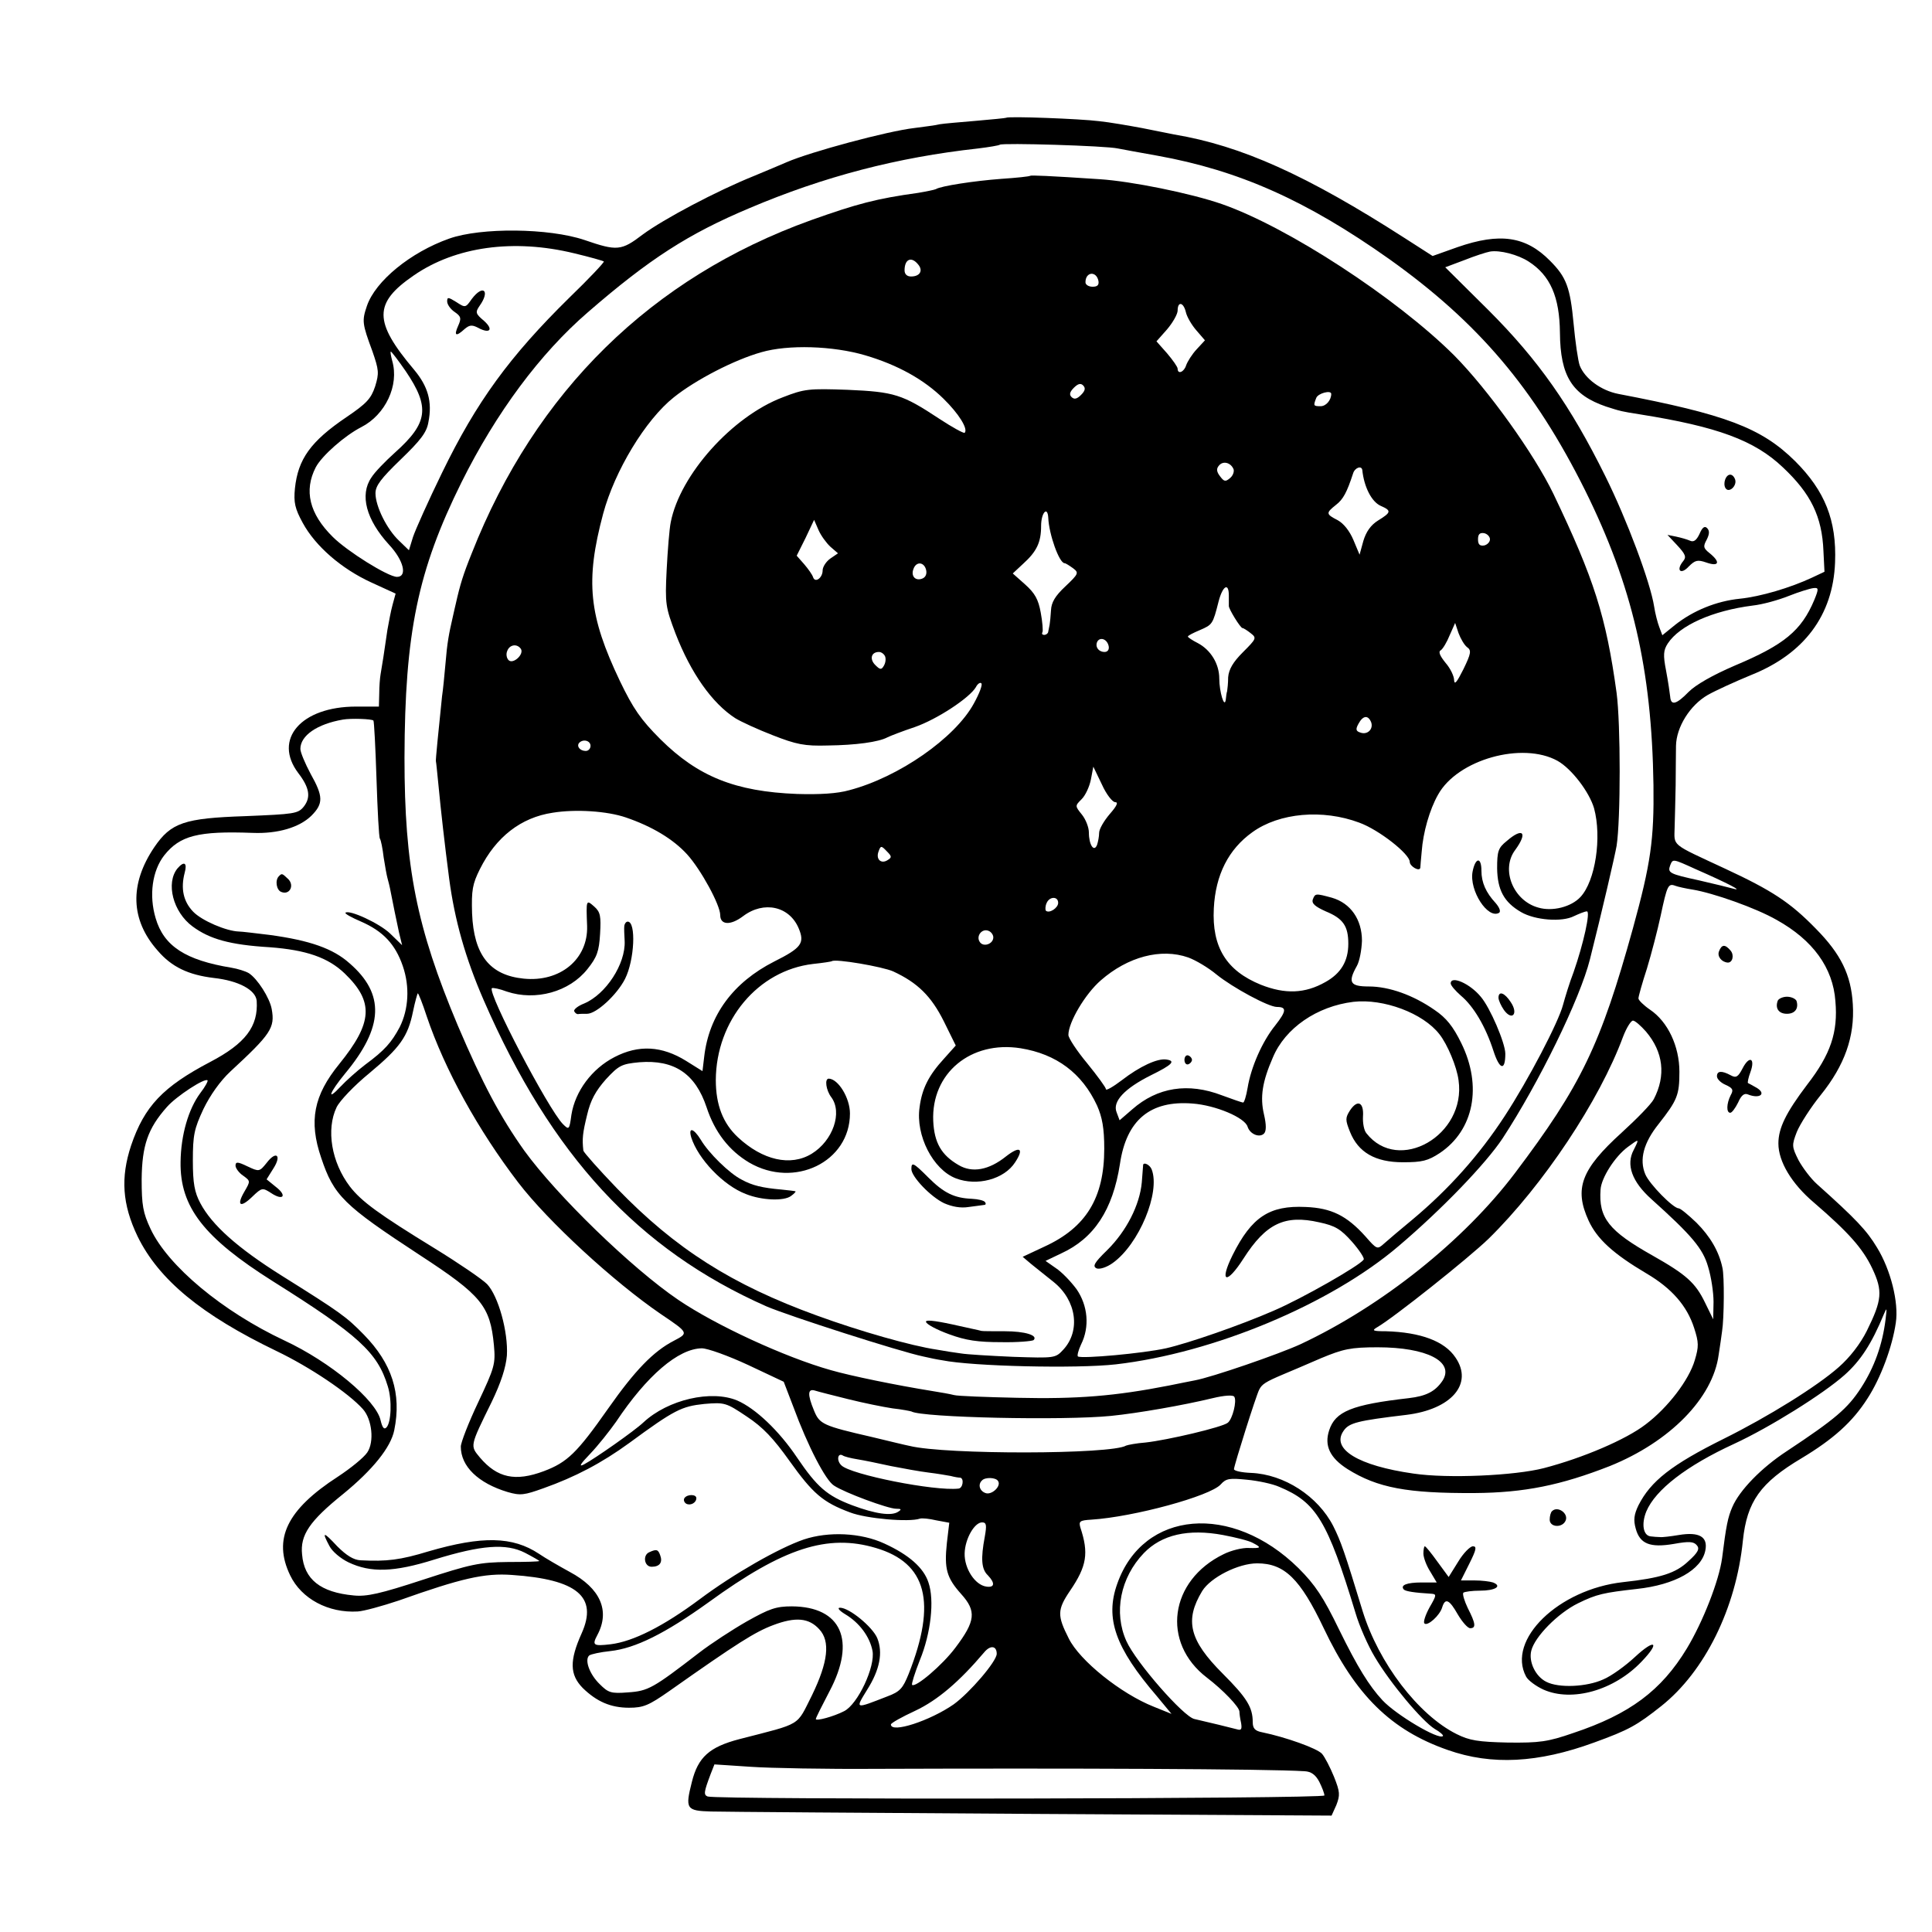 <?xml version="1.0" standalone="no"?>
<!DOCTYPE svg PUBLIC "-//W3C//DTD SVG 20010904//EN"
 "http://www.w3.org/TR/2001/REC-SVG-20010904/DTD/svg10.dtd">
<svg version="1.0" xmlns="http://www.w3.org/2000/svg"
 width="566pt" height="566pt" viewBox="0 0 566 566"
 preserveAspectRatio="xMidYMid meet">
<g transform="translate(0,566) scale(0.1,-0.1)"
fill="#000000" stroke="none">
<path d="M2948 5315 c-2 -1 -42 -5 -89 -9 -47 -4 -95 -8 -106 -10 -11 -3 -44
-7 -74 -11 -79 -9 -305 -70 -374 -100 -16 -7 -59 -25 -95 -40 -112 -45 -266
-127 -327 -172 -63 -48 -75 -49 -171 -16 -104 35 -303 37 -396 4 -113 -40
-216 -124 -241 -197 -15 -44 -14 -52 16 -133 19 -55 20 -64 8 -103 -12 -36
-25 -50 -84 -90 -105 -71 -142 -123 -151 -209 -4 -41 0 -59 23 -101 37 -68
113 -134 200 -174 l72 -33 -9 -33 c-5 -18 -11 -51 -15 -73 -9 -63 -16 -108
-20 -130 -2 -11 -4 -37 -4 -57 l-1 -38 -67 0 c-161 0 -244 -96 -169 -195 33
-43 37 -71 16 -98 -17 -21 -28 -22 -172 -28 -178 -6 -217 -19 -266 -91 -73
-108 -70 -213 10 -303 41 -48 90 -71 164 -80 73 -8 123 -35 126 -67 5 -75 -33
-125 -136 -179 -139 -73 -193 -130 -232 -245 -31 -94 -26 -172 19 -266 62
-127 187 -230 407 -336 98 -47 211 -123 253 -170 27 -30 34 -96 13 -127 -10
-15 -48 -46 -86 -71 -150 -97 -191 -183 -140 -289 33 -69 112 -111 198 -106
18 1 72 16 120 32 183 65 251 81 332 75 191 -13 252 -64 204 -171 -36 -80 -35
-121 3 -160 41 -40 82 -58 136 -58 42 0 58 7 118 49 200 141 251 173 304 193
66 25 105 21 135 -12 33 -35 26 -96 -21 -193 -47 -93 -27 -81 -213 -129 -88
-23 -121 -53 -139 -125 -20 -79 -17 -85 56 -87 34 -1 457 -4 940 -7 l878 -5
14 31 c11 29 11 38 -7 83 -11 27 -27 58 -35 67 -14 16 -107 49 -175 63 -21 4
-28 11 -28 30 0 43 -17 71 -88 142 -98 98 -112 156 -60 242 25 40 106 81 161
81 80 0 126 -45 195 -190 93 -196 197 -299 364 -357 128 -45 264 -38 428 22
102 37 125 50 197 107 127 101 219 286 239 485 12 114 51 169 172 241 93 56
149 106 193 175 39 60 73 152 83 222 9 59 -15 155 -55 220 -30 50 -61 83 -176
186 -18 16 -42 48 -54 70 -20 40 -20 44 -5 83 9 22 40 71 70 108 70 87 100
171 94 266 -5 86 -35 147 -108 221 -75 77 -128 112 -268 177 -159 74 -147 64
-146 120 1 27 2 83 3 124 0 41 1 93 1 115 1 55 41 119 93 149 23 13 80 39 126
58 156 62 241 175 247 330 5 124 -30 210 -117 297 -99 98 -204 137 -518 197
-51 10 -98 45 -113 83 -5 14 -13 69 -18 123 -10 106 -21 136 -69 184 -71 72
-147 83 -271 40 l-73 -26 -81 52 c-288 185 -479 271 -676 304 -14 3 -56 11
-95 19 -38 7 -95 17 -125 20 -54 7 -267 15 -272 10z m327 -90 c17 -3 68 -13
115 -21 239 -43 437 -131 680 -303 261 -186 425 -379 574 -678 138 -279 195
-522 200 -863 2 -160 -8 -230 -60 -419 -95 -343 -152 -461 -346 -718 -149
-197 -389 -389 -628 -501 -63 -29 -260 -97 -310 -106 -14 -3 -47 -9 -75 -15
-158 -31 -269 -40 -445 -36 -91 2 -174 5 -185 8 -11 3 -40 8 -65 12 -105 17
-237 44 -296 61 -135 38 -338 132 -447 206 -137 93 -356 306 -451 437 -71 100
-122 196 -195 367 -121 288 -156 465 -156 784 1 366 39 549 167 807 102 205
231 378 370 498 181 157 295 230 473 305 219 93 434 149 670 175 33 4 62 9 64
11 7 6 311 -3 346 -11z m-1593 -307 c46 -11 85 -22 87 -24 2 -2 -43 -50 -101
-106 -175 -172 -272 -305 -373 -513 -40 -82 -78 -167 -85 -188 l-12 -39 -29
28 c-36 34 -69 101 -69 139 0 22 16 43 74 99 58 56 76 79 81 109 12 60 -1 105
-42 154 -119 141 -119 195 -1 276 123 85 293 108 470 65z m2796 -24 c64 -41
91 -104 92 -209 1 -127 36 -182 135 -216 44 -14 43 -14 100 -23 226 -36 335
-76 418 -155 82 -77 115 -144 119 -246 l3 -60 -36 -17 c-64 -30 -152 -56 -212
-62 -69 -7 -137 -35 -190 -77 l-37 -30 -9 24 c-5 13 -12 40 -15 60 -11 71 -80
255 -143 382 -102 206 -196 340 -342 486 l-127 126 56 21 c30 12 64 23 75 25
29 5 82 -9 113 -29z m-3289 -322 c71 -105 65 -151 -31 -237 -29 -26 -61 -59
-70 -74 -35 -51 -15 -124 52 -197 43 -46 54 -94 23 -94 -26 0 -146 75 -188
117 -69 68 -85 136 -50 204 18 34 85 93 134 118 70 36 111 122 90 194 -4 15
-6 27 -4 27 2 0 22 -26 44 -58z m4126 -670 c-38 -90 -88 -131 -233 -192 -65
-28 -114 -56 -135 -77 -36 -37 -52 -41 -54 -14 -1 10 -6 44 -12 76 -9 46 -8
60 5 80 35 53 131 96 249 111 28 3 75 16 105 28 30 12 63 22 72 23 16 2 17 -1
3 -35z m-4221 -353 c2 -2 6 -79 9 -171 3 -92 7 -171 10 -175 3 -4 8 -29 11
-55 4 -26 9 -53 11 -60 2 -7 7 -26 10 -43 8 -42 15 -74 24 -117 l9 -37 -35 34
c-31 30 -120 71 -131 61 -2 -3 18 -14 46 -26 64 -28 100 -66 122 -130 21 -61
17 -127 -9 -179 -24 -45 -44 -68 -101 -110 -25 -19 -57 -48 -72 -64 -43 -46
-33 -18 13 38 113 136 117 233 13 323 -48 43 -116 67 -234 83 -41 5 -82 10
-90 10 -37 1 -109 32 -134 58 -29 30 -37 68 -25 114 8 29 -1 36 -21 13 -35
-43 -13 -128 44 -170 50 -37 109 -54 226 -61 107 -8 171 -30 220 -77 86 -83
82 -144 -16 -265 -75 -92 -90 -167 -53 -275 37 -111 66 -139 289 -285 181
-118 206 -149 217 -264 5 -55 2 -65 -46 -167 -28 -59 -51 -118 -51 -130 0 -58
51 -107 137 -133 38 -11 49 -9 105 11 93 33 171 74 252 133 132 97 153 107
219 114 60 5 64 4 125 -37 47 -31 78 -64 125 -130 68 -95 97 -121 178 -151 47
-18 172 -29 204 -18 6 2 27 0 48 -5 l38 -7 -7 -59 c-8 -76 -1 -102 42 -150 45
-50 42 -79 -17 -157 -38 -51 -117 -118 -127 -109 -2 3 8 35 23 73 32 78 43
175 25 227 -14 43 -57 81 -129 114 -69 32 -164 36 -236 12 -73 -25 -206 -101
-305 -175 -106 -79 -195 -124 -261 -132 -51 -6 -55 -3 -39 27 38 71 9 137 -81
185 -31 17 -71 40 -90 53 -77 51 -166 53 -324 7 -82 -25 -122 -30 -199 -26
-20 1 -41 14 -68 41 -41 44 -46 44 -23 1 8 -16 33 -37 56 -48 65 -31 133 -29
251 8 139 43 211 48 266 20 23 -12 42 -23 42 -24 0 -2 -42 -3 -92 -3 -84 -1
-108 -6 -249 -52 -125 -41 -165 -50 -203 -46 -97 9 -145 47 -151 120 -6 57 22
98 120 177 87 71 140 137 150 187 22 108 -7 196 -89 280 -52 53 -67 64 -241
173 -129 81 -204 148 -238 212 -17 32 -22 58 -22 125 0 75 4 93 31 151 20 41
49 82 79 110 119 110 131 128 121 183 -6 33 -42 89 -67 105 -10 6 -33 13 -51
16 -134 22 -198 63 -222 145 -20 67 -10 139 25 184 46 58 99 72 259 66 74 -3
137 16 172 50 36 36 35 57 -2 123 -16 30 -30 63 -30 73 0 39 49 73 125 86 23
4 85 2 89 -3z m3873 -435 c98 -43 139 -65 113 -58 -14 4 -60 15 -103 25 -87
19 -92 22 -84 44 8 19 6 20 74 -11z m-9 -60 c61 -10 186 -54 247 -89 106 -59
165 -140 172 -238 8 -91 -14 -156 -83 -245 -62 -82 -84 -127 -84 -172 0 -53
39 -118 104 -173 101 -87 143 -134 171 -193 31 -66 29 -92 -16 -183 -19 -38
-50 -78 -82 -106 -63 -56 -208 -146 -337 -210 -153 -76 -214 -124 -250 -195
-13 -27 -15 -43 -8 -68 12 -45 42 -57 112 -45 44 8 58 7 67 -4 9 -10 4 -21
-25 -47 -37 -35 -81 -49 -191 -61 -189 -21 -342 -169 -284 -277 6 -11 29 -28
51 -38 84 -37 207 -2 287 82 56 58 40 69 -20 13 -27 -25 -68 -55 -92 -65 -48
-22 -130 -26 -167 -7 -32 16 -52 59 -44 91 10 41 78 110 137 139 55 27 75 31
172 42 112 12 190 56 201 113 8 40 -18 55 -78 45 -24 -4 -49 -7 -55 -6 -7 0
-19 1 -27 2 -22 2 -28 36 -13 73 27 64 118 134 257 198 104 48 261 146 324
202 47 42 79 91 115 178 9 21 9 19 5 -15 -9 -74 -33 -141 -72 -201 -39 -60
-75 -91 -217 -185 -75 -49 -139 -115 -160 -164 -13 -30 -18 -54 -30 -150 -9
-66 -56 -186 -103 -264 -75 -124 -168 -193 -333 -248 -75 -26 -99 -29 -191
-28 -88 2 -113 6 -151 25 -112 56 -228 208 -275 360 -53 174 -64 205 -86 249
-45 88 -144 152 -241 156 -27 1 -50 6 -50 11 1 13 65 216 74 233 8 16 19 23
71 45 19 8 69 29 110 47 65 27 87 32 166 32 144 0 226 -42 190 -98 -21 -31
-47 -45 -99 -51 -167 -19 -215 -39 -233 -94 -15 -45 2 -81 54 -114 88 -55 175
-71 372 -70 146 1 253 23 396 79 176 71 302 199 319 326 4 24 8 55 10 69 6 37
7 162 1 186 -10 48 -36 92 -76 132 -24 23 -47 42 -52 42 -16 0 -86 71 -98 100
-18 43 -5 92 39 147 55 70 61 85 61 153 0 75 -34 147 -86 182 -19 13 -34 28
-34 33 0 6 11 45 25 88 13 43 31 112 40 154 19 89 22 96 43 88 8 -3 31 -8 50
-11z m-3708 -371 c53 -157 151 -334 268 -487 88 -115 281 -292 417 -385 83
-56 83 -56 39 -79 -60 -31 -114 -87 -192 -198 -92 -131 -120 -158 -189 -184
-83 -31 -136 -20 -187 40 -29 35 -30 32 34 162 28 58 42 102 45 137 4 69 -25
174 -58 209 -15 15 -84 62 -154 105 -163 100 -214 137 -248 181 -54 71 -70
167 -39 232 9 19 52 64 96 100 90 75 113 107 128 181 6 29 13 53 14 53 2 0 14
-30 26 -67z m3572 -45 c51 -60 59 -129 23 -198 -7 -14 -50 -58 -94 -98 -119
-108 -140 -164 -97 -258 25 -54 72 -97 170 -155 73 -43 118 -94 139 -159 14
-43 14 -55 2 -95 -17 -58 -79 -139 -144 -188 -57 -44 -183 -98 -298 -128 -85
-22 -281 -31 -382 -16 -162 23 -242 72 -205 125 16 24 42 30 184 47 132 16
197 91 144 168 -32 48 -102 74 -204 77 -39 0 -42 2 -25 12 47 27 266 201 326
259 160 157 325 405 394 592 10 26 23 47 29 47 6 0 23 -15 38 -32z m-4235
-180 c-35 -47 -57 -123 -58 -202 -2 -132 68 -222 271 -350 250 -157 306 -208
336 -307 13 -41 10 -107 -4 -121 -7 -7 -12 0 -17 21 -13 59 -147 171 -282 234
-181 85 -341 218 -392 327 -22 47 -26 69 -26 145 1 99 18 149 74 212 27 31
111 86 119 78 2 -2 -7 -19 -21 -37z m4199 -167 c-23 -43 -5 -93 52 -144 118
-106 151 -145 166 -198 9 -29 16 -75 16 -103 l-1 -51 -24 49 c-28 58 -55 82
-154 138 -128 72 -158 110 -152 193 2 34 42 97 80 125 34 25 34 25 17 -9z
m-2594 -630 l104 -49 28 -73 c43 -117 95 -216 119 -231 31 -21 159 -68 182
-68 16 0 17 -2 6 -9 -20 -13 -67 -6 -134 19 -74 28 -103 53 -162 140 -53 79
-122 144 -175 167 -76 32 -203 3 -275 -64 -25 -24 -142 -106 -174 -123 -17 -9
-11 1 18 31 23 24 57 67 76 94 90 135 182 214 251 215 17 0 78 -22 136 -49z
m293 -100 c44 -11 103 -23 130 -27 28 -3 52 -8 55 -9 30 -18 446 -27 585 -13
79 8 211 31 298 52 33 8 60 10 63 4 8 -12 -5 -65 -19 -76 -15 -13 -177 -51
-241 -58 -27 -2 -52 -7 -57 -9 -42 -26 -528 -27 -634 -1 -11 2 -60 14 -110 26
-144 33 -154 38 -170 77 -20 48 -19 66 3 59 9 -3 53 -14 97 -25z m26 -176 c19
-3 63 -12 99 -20 36 -7 85 -16 110 -19 25 -3 54 -8 65 -10 11 -3 23 -5 28 -5
12 -2 8 -31 -5 -32 -70 -8 -316 41 -343 68 -15 14 -11 38 4 29 4 -3 23 -8 42
-11z m413 -64 c10 -15 -19 -42 -37 -35 -17 6 -23 25 -10 37 9 10 41 9 47 -2z
m824 -17 c108 -45 141 -99 223 -369 11 -38 37 -97 57 -130 45 -76 138 -187
175 -210 16 -9 27 -19 24 -21 -12 -12 -137 62 -177 105 -39 42 -73 97 -127
207 -46 95 -70 131 -119 180 -195 192 -455 170 -531 -46 -36 -101 -6 -187 116
-329 l43 -52 -52 21 c-96 38 -217 135 -249 200 -34 67 -34 84 4 140 49 72 55
110 30 185 -5 18 -2 21 32 23 125 8 348 69 379 103 16 18 26 19 77 14 32 -3
75 -12 95 -21z m-863 -146 c-12 -64 -10 -95 9 -113 22 -23 20 -37 -5 -33 -33
5 -64 53 -63 97 1 43 29 91 51 91 13 0 14 -8 8 -42z m785 -18 c27 -14 25 -16
-12 -15 -18 1 -51 -7 -73 -18 -159 -77 -184 -259 -49 -362 47 -36 94 -85 95
-99 0 -6 2 -21 5 -34 3 -19 0 -22 -13 -18 -19 5 -80 20 -124 30 -32 7 -171
166 -199 228 -38 84 -18 186 51 258 52 54 130 72 232 53 37 -7 77 -17 87 -23z
m-1104 -15 c149 -44 179 -159 96 -369 -17 -42 -25 -52 -63 -66 -95 -37 -94
-38 -59 19 38 60 47 110 30 152 -14 33 -82 89 -109 89 -9 0 -3 -8 15 -19 42
-25 72 -66 80 -107 9 -46 -43 -157 -83 -177 -31 -16 -83 -30 -83 -23 0 3 18
39 40 81 79 149 35 248 -110 249 -47 0 -66 -7 -132 -44 -42 -24 -105 -65 -140
-92 -135 -104 -149 -112 -208 -116 -50 -4 -58 -1 -83 24 -30 29 -45 71 -31 84
5 4 33 10 62 13 73 8 160 51 288 143 220 160 349 201 490 159z m354 -310 c0
-22 -79 -114 -126 -148 -69 -48 -184 -86 -184 -59 0 4 32 22 71 40 66 31 130
86 202 171 18 22 37 20 37 -4z m-355 -337 c562 2 1148 0 1257 -7 19 -1 32 -10
43 -31 8 -16 15 -34 15 -40 0 -10 -1780 -13 -1807 -3 -12 5 -11 13 9 66 l11
28 106 -7 c58 -4 223 -7 366 -6z"/>
<path d="M3018 5145 c-2 -2 -40 -6 -85 -9 -80 -6 -177 -21 -191 -30 -4 -2 -28
-7 -52 -11 -123 -17 -179 -32 -314 -80 -467 -168 -807 -501 -994 -976 -25 -62
-34 -91 -47 -149 -1 -3 -4 -18 -8 -35 -12 -52 -17 -78 -22 -140 -3 -33 -7 -76
-10 -95 -11 -107 -19 -186 -18 -190 1 -3 4 -36 8 -75 6 -64 18 -171 31 -270
16 -120 47 -231 101 -355 198 -455 453 -731 828 -897 65 -28 392 -133 460
-147 17 -4 41 -9 55 -11 89 -18 394 -25 509 -12 286 33 629 176 829 347 126
107 255 241 304 315 106 162 227 409 256 525 35 139 73 303 78 332 12 77 12
357 0 448 -31 225 -66 334 -185 583 -57 118 -192 306 -291 406 -170 169 -488
376 -680 443 -92 32 -266 67 -358 73 -151 10 -201 12 -204 10z m-328 -260 c15
-18 5 -35 -21 -35 -12 0 -19 7 -19 18 0 33 20 42 40 17z m528 -48 c2 -12 -3
-17 -17 -17 -12 0 -21 6 -21 13 0 31 32 34 38 4z m256 -91 c3 -14 17 -38 31
-54 l25 -29 -24 -26 c-14 -15 -27 -36 -31 -47 -6 -20 -25 -28 -25 -10 0 5 -14
25 -31 45 l-31 35 31 35 c17 20 31 45 31 55 0 28 17 25 24 -4z m-939 -127 c95
-28 172 -71 229 -127 45 -44 73 -89 62 -100 -3 -2 -36 16 -74 41 -109 72 -132
79 -269 85 -113 4 -126 3 -190 -22 -148 -56 -301 -227 -328 -366 -4 -19 -9
-82 -12 -140 -5 -100 -3 -109 26 -186 45 -116 107 -204 175 -248 16 -10 66
-33 110 -50 69 -27 93 -32 161 -30 82 1 149 10 175 24 8 4 44 18 80 30 66 23
161 86 179 117 5 10 13 15 16 11 4 -4 -6 -30 -22 -59 -55 -101 -220 -216 -365
-254 -35 -10 -87 -13 -153 -11 -181 7 -290 51 -400 160 -58 58 -80 90 -119
171 -91 191 -102 292 -49 490 34 126 124 275 207 341 65 52 178 110 256 132
79 23 210 19 305 -9z m632 -116 c-12 -12 -20 -14 -28 -6 -7 7 -5 15 7 27 12
12 20 14 27 7 8 -8 6 -16 -6 -28z m733 3 c0 -18 -15 -36 -31 -36 -21 0 -22 1
-13 24 5 14 44 24 44 12z m-286 -221 c2 -7 -2 -19 -11 -26 -13 -11 -17 -10
-29 6 -10 13 -11 22 -3 31 12 15 35 9 43 -11z m377 -2 c5 -49 27 -93 54 -105
32 -14 31 -19 -8 -43 -21 -13 -35 -33 -43 -60 l-11 -40 -18 43 c-11 26 -28 48
-46 58 -35 18 -35 21 -5 45 21 16 32 37 50 92 5 17 25 24 27 10z m-920 -140
c2 -48 32 -133 48 -133 3 0 14 -7 25 -15 17 -13 16 -16 -23 -53 -30 -28 -41
-47 -42 -70 -1 -18 -3 -36 -4 -42 -1 -5 -3 -14 -4 -20 0 -5 -6 -10 -12 -10 -5
0 -8 3 -5 8 2 4 0 30 -5 57 -7 39 -17 57 -46 83 l-36 32 30 28 c40 36 53 63
53 111 0 39 19 60 21 24z m-638 -85 l22 -19 -22 -15 c-13 -9 -23 -25 -23 -35
0 -22 -22 -38 -28 -20 -2 7 -14 24 -26 38 l-22 25 26 52 25 53 13 -30 c7 -16
23 -38 35 -49z m1932 22 c0 -8 -8 -16 -17 -18 -13 -2 -18 3 -18 18 0 15 5 20
18 18 9 -2 17 -10 17 -18z m-1652 -89 c3 -12 -1 -22 -11 -26 -20 -8 -34 7 -26
28 8 23 31 21 37 -2z m887 -76 c0 -14 0 -27 0 -30 -1 -8 34 -65 40 -65 3 0 14
-7 24 -15 18 -14 17 -16 -23 -56 -29 -29 -41 -50 -43 -73 0 -17 -2 -35 -3 -41
-2 -5 -3 -17 -4 -25 -4 -27 -19 24 -19 62 0 43 -25 84 -63 104 -16 8 -29 17
-29 19 0 3 16 11 35 19 37 16 38 17 55 84 12 46 30 57 30 17z m698 -151 c13
-9 12 -18 -11 -65 -18 -36 -26 -47 -27 -32 0 12 -11 35 -25 51 -17 21 -22 33
-14 37 6 4 18 24 26 44 l16 36 10 -30 c6 -16 17 -35 25 -41z m-1050 3 c2 -10
-3 -17 -12 -17 -18 0 -29 16 -21 31 9 14 29 6 33 -14z m-1722 -8 c10 -16 -23
-46 -36 -33 -6 6 -8 18 -4 27 7 19 29 22 40 6z m1067 -22 c3 -8 1 -20 -4 -28
-7 -12 -11 -11 -25 3 -17 17 -12 38 11 38 7 0 15 -6 18 -13z m1424 -193 c7
-20 -11 -38 -32 -30 -13 4 -14 10 -5 26 13 24 28 26 37 4z m-2287 -69 c0 -8
-6 -15 -14 -15 -17 0 -28 14 -19 24 12 12 33 6 33 -9z m2833 -44 c41 -23 93
-91 107 -139 23 -85 4 -213 -40 -260 -27 -29 -82 -43 -123 -31 -74 20 -111
112 -68 169 38 52 22 67 -25 26 -25 -20 -28 -30 -28 -80 1 -63 20 -99 70 -128
41 -24 120 -30 155 -12 15 7 32 14 38 14 11 0 -10 -95 -39 -178 -12 -31 -25
-74 -31 -96 -13 -50 -101 -219 -171 -326 -75 -115 -164 -214 -269 -302 -35
-29 -73 -61 -84 -71 -20 -18 -21 -18 -55 21 -55 61 -100 83 -175 86 -106 5
-158 -29 -214 -141 -40 -81 -18 -88 32 -10 66 103 121 129 222 106 47 -10 63
-20 96 -57 21 -24 37 -48 34 -52 -10 -17 -182 -115 -264 -150 -96 -42 -249
-95 -315 -110 -68 -15 -245 -31 -258 -24 -3 2 1 18 9 35 26 52 20 114 -13 162
-17 23 -44 51 -61 62 l-30 21 46 22 c96 44 151 127 172 262 19 129 89 187 213
177 67 -5 153 -41 161 -68 7 -22 35 -33 48 -20 7 7 7 26 0 56 -12 51 -5 96 26
167 36 86 129 150 236 163 88 10 204 -33 252 -95 23 -29 51 -95 56 -135 23
-161 -176 -275 -270 -155 -7 8 -11 30 -10 49 3 42 -16 51 -38 18 -14 -22 -14
-28 0 -63 24 -60 74 -89 155 -89 56 0 73 4 108 27 100 67 125 196 63 322 -24
49 -44 74 -78 97 -63 44 -134 69 -193 69 -55 0 -62 12 -35 60 8 14 14 47 15
74 0 62 -33 110 -88 126 -48 13 -49 13 -56 -5 -4 -12 7 -21 38 -35 51 -21 66
-43 66 -95 0 -51 -22 -87 -67 -112 -60 -34 -118 -36 -189 -8 -101 41 -144 110
-138 224 5 98 43 173 113 223 79 57 206 68 313 28 58 -21 148 -92 148 -115 0
-13 29 -30 31 -17 0 4 2 25 4 47 4 56 23 123 48 167 57 103 247 156 350 99z
m-1296 -121 c10 0 5 -11 -16 -35 -17 -20 -31 -44 -31 -55 0 -10 -3 -26 -6 -35
-9 -23 -24 0 -24 36 0 15 -9 38 -20 52 -21 26 -21 26 -1 46 11 11 23 37 27 58
l7 37 25 -52 c13 -29 31 -52 39 -52z m-1433 -45 c76 -26 138 -63 179 -108 40
-44 97 -148 97 -178 0 -29 30 -31 67 -3 61 46 136 29 163 -36 18 -43 8 -57
-72 -97 -120 -61 -191 -157 -205 -279 l-5 -42 -48 30 c-71 44 -139 48 -210 11
-66 -34 -115 -100 -126 -169 -6 -44 -7 -45 -25 -27 -43 44 -221 384 -208 398
3 2 23 -2 44 -10 84 -28 183 -1 236 66 28 35 34 52 37 103 3 52 1 64 -17 80
-24 21 -24 21 -21 -57 3 -97 -79 -165 -186 -154 -99 10 -146 69 -151 191 -2
68 1 86 23 130 47 94 120 151 213 165 67 11 160 5 215 -14z m766 -125 c-19
-12 -35 3 -26 26 6 17 8 17 24 0 15 -15 15 -18 2 -26z m500 -125 c0 -15 -26
-32 -36 -23 -2 3 -2 13 2 22 8 20 34 21 34 1z m-190 -101 c0 -20 -30 -30 -40
-13 -11 17 7 40 26 32 8 -3 14 -12 14 -19z m571 -59 c22 -8 59 -30 83 -50 47
-38 152 -95 177 -95 29 0 28 -12 -5 -54 -38 -47 -71 -122 -81 -183 -4 -24 -10
-43 -13 -43 -4 0 -32 10 -62 21 -99 38 -189 24 -263 -41 l-37 -32 -9 24 c-12
31 23 69 101 108 63 31 73 42 45 46 -26 4 -78 -20 -131 -61 -25 -19 -46 -31
-46 -26 0 5 -25 39 -55 76 -30 36 -55 74 -55 83 0 37 49 120 95 160 79 69 176
95 256 67z m-864 -41 c71 -33 111 -72 148 -146 l35 -71 -34 -38 c-45 -49 -65
-88 -72 -143 -12 -82 39 -182 106 -208 62 -24 142 -3 174 47 27 41 14 49 -27
17 -50 -40 -99 -49 -139 -25 -50 29 -71 65 -74 129 -6 140 110 236 256 213
105 -17 180 -73 224 -168 15 -34 21 -66 21 -126 0 -144 -53 -231 -175 -287
l-64 -30 26 -22 c14 -11 44 -35 65 -52 67 -54 79 -143 28 -198 -23 -25 -25
-25 -147 -21 -67 3 -136 7 -153 10 -16 2 -48 7 -70 11 -75 11 -226 54 -352
100 -248 90 -414 195 -586 373 -53 55 -97 105 -98 110 -4 35 -2 52 11 105 10
43 25 70 55 104 38 41 46 45 98 50 102 8 164 -33 197 -132 24 -73 66 -127 125
-162 132 -77 295 2 295 144 0 45 -34 101 -62 102 -13 0 -8 -34 7 -54 34 -45 5
-128 -57 -166 -62 -38 -144 -19 -216 48 -44 41 -65 95 -65 168 1 174 123 321
285 340 29 3 54 7 55 8 9 8 149 -16 180 -30z"/>
<path d="M4314 3106 c-10 -55 45 -140 78 -120 5 4 1 15 -10 28 -29 31 -42 61
-42 95 0 42 -18 39 -26 -3z"/>
<path d="M4250 2779 c0 -6 14 -22 30 -36 37 -31 72 -90 95 -161 18 -56 35 -61
35 -9 0 31 -45 136 -72 167 -32 39 -88 63 -88 39z"/>
<path d="M4390 2737 c0 -7 7 -23 16 -36 24 -33 43 -11 20 23 -18 28 -36 34
-36 13z"/>
<path d="M3349 2248 c0 -2 -2 -25 -4 -52 -6 -66 -45 -143 -102 -199 -38 -37
-43 -47 -30 -53 9 -3 29 3 47 16 77 55 140 207 114 274 -5 13 -22 22 -25 14z"/>
<path d="M1829 2948 c-1 -7 0 -27 1 -45 3 -67 -55 -156 -119 -183 -18 -7 -30
-17 -29 -22 2 -5 7 -9 11 -9 4 1 16 1 27 1 27 0 87 55 111 102 28 55 33 168 8
168 -5 0 -9 -6 -10 -12z"/>
<path d="M3470 2555 c0 -9 5 -15 11 -13 6 2 11 8 11 13 0 5 -5 11 -11 13 -6 2
-11 -4 -11 -13z"/>
<path d="M2025 2328 c20 -63 94 -141 160 -166 47 -19 112 -21 132 -6 10 7 16
14 13 14 -3 1 -21 3 -40 5 -57 5 -86 12 -117 29 -36 18 -97 78 -120 117 -21
34 -37 38 -28 7z"/>
<path d="M2670 2235 c0 -22 56 -81 96 -100 23 -10 48 -15 72 -11 20 3 41 5 45
6 5 0 6 4 3 8 -3 5 -20 9 -39 10 -51 2 -82 17 -127 62 -44 44 -50 47 -50 25z"/>
<path d="M2713 1787 c2 -7 32 -23 68 -36 49 -18 84 -23 152 -23 48 -1 91 3 95
6 14 14 -25 26 -85 26 -35 0 -65 0 -68 1 -2 1 -41 9 -85 19 -56 12 -80 14 -77
7z"/>
<path d="M1382 4784 c-18 -26 -19 -26 -45 -9 -24 15 -27 15 -27 2 0 -9 10 -23
22 -31 19 -13 20 -19 10 -41 -13 -29 -6 -32 19 -9 14 12 22 13 39 4 35 -19 47
-6 18 20 -25 21 -26 25 -13 44 32 45 10 64 -23 20z"/>
<path d="M5054 4255 c-3 -8 -3 -19 1 -25 10 -16 35 7 28 26 -7 18 -22 18 -29
-1z"/>
<path d="M4979 4096 c-9 -19 -17 -25 -28 -20 -9 4 -27 9 -41 12 l-25 5 29 -31
c24 -26 27 -34 17 -46 -22 -27 -7 -41 16 -16 19 19 26 21 52 12 37 -13 42 1
10 27 -19 15 -20 20 -9 40 8 16 9 26 1 34 -7 7 -14 2 -22 -17z"/>
<path d="M817 3093 c-12 -12 -7 -41 7 -46 24 -10 39 18 21 37 -19 18 -19 18
-28 9z"/>
<path d="M781 2253 c-21 -26 -22 -26 -56 -10 -29 14 -35 14 -35 2 0 -7 10 -21
22 -29 22 -16 22 -16 4 -47 -24 -41 -12 -49 23 -15 28 27 30 27 55 11 36 -24
48 -8 14 18 l-27 22 20 32 c25 39 8 53 -20 16z"/>
<path d="M2005 1271 c-3 -5 -1 -12 5 -16 12 -7 30 2 30 16 0 12 -27 12 -35 0z"/>
<path d="M1903 1113 c-21 -8 -16 -43 6 -43 24 0 33 13 25 34 -6 17 -11 18 -31
9z"/>
<path d="M5036 2873 c-6 -15 8 -32 26 -33 14 0 19 22 8 35 -16 19 -26 19 -34
-2z"/>
<path d="M5208 2728 c-8 -22 3 -38 27 -38 24 0 35 16 28 38 -3 6 -15 12 -28
12 -12 0 -25 -6 -27 -12z"/>
<path d="M5105 2530 c-13 -25 -19 -29 -35 -20 -26 14 -40 13 -40 -3 0 -8 11
-19 25 -25 22 -10 24 -15 15 -31 -12 -24 -13 -51 -1 -51 5 0 15 14 23 30 9 21
18 28 28 24 37 -15 57 3 23 21 -10 6 -20 11 -22 12 -2 1 1 16 7 32 15 41 -3
50 -23 11z"/>
<path d="M4547 1233 c-4 -3 -7 -15 -7 -25 0 -23 38 -25 47 -2 8 21 -24 43 -40
27z"/>
<path d="M4170 1109 c0 -12 9 -36 20 -53 l19 -32 -44 0 c-44 0 -64 -8 -52 -21
6 -5 30 -9 80 -12 16 -1 16 -4 -5 -40 -12 -22 -19 -43 -15 -47 9 -9 45 23 52
47 9 29 21 23 46 -21 13 -22 29 -40 36 -40 18 0 16 14 -7 59 -10 21 -16 41
-13 45 4 3 26 6 49 6 44 0 66 13 38 24 -9 3 -33 6 -55 6 l-39 0 25 50 c20 40
22 50 10 50 -8 0 -28 -20 -43 -45 l-28 -45 -33 45 c-18 25 -34 45 -37 45 -2 0
-4 -10 -4 -21z"/>
</g>
</svg>
